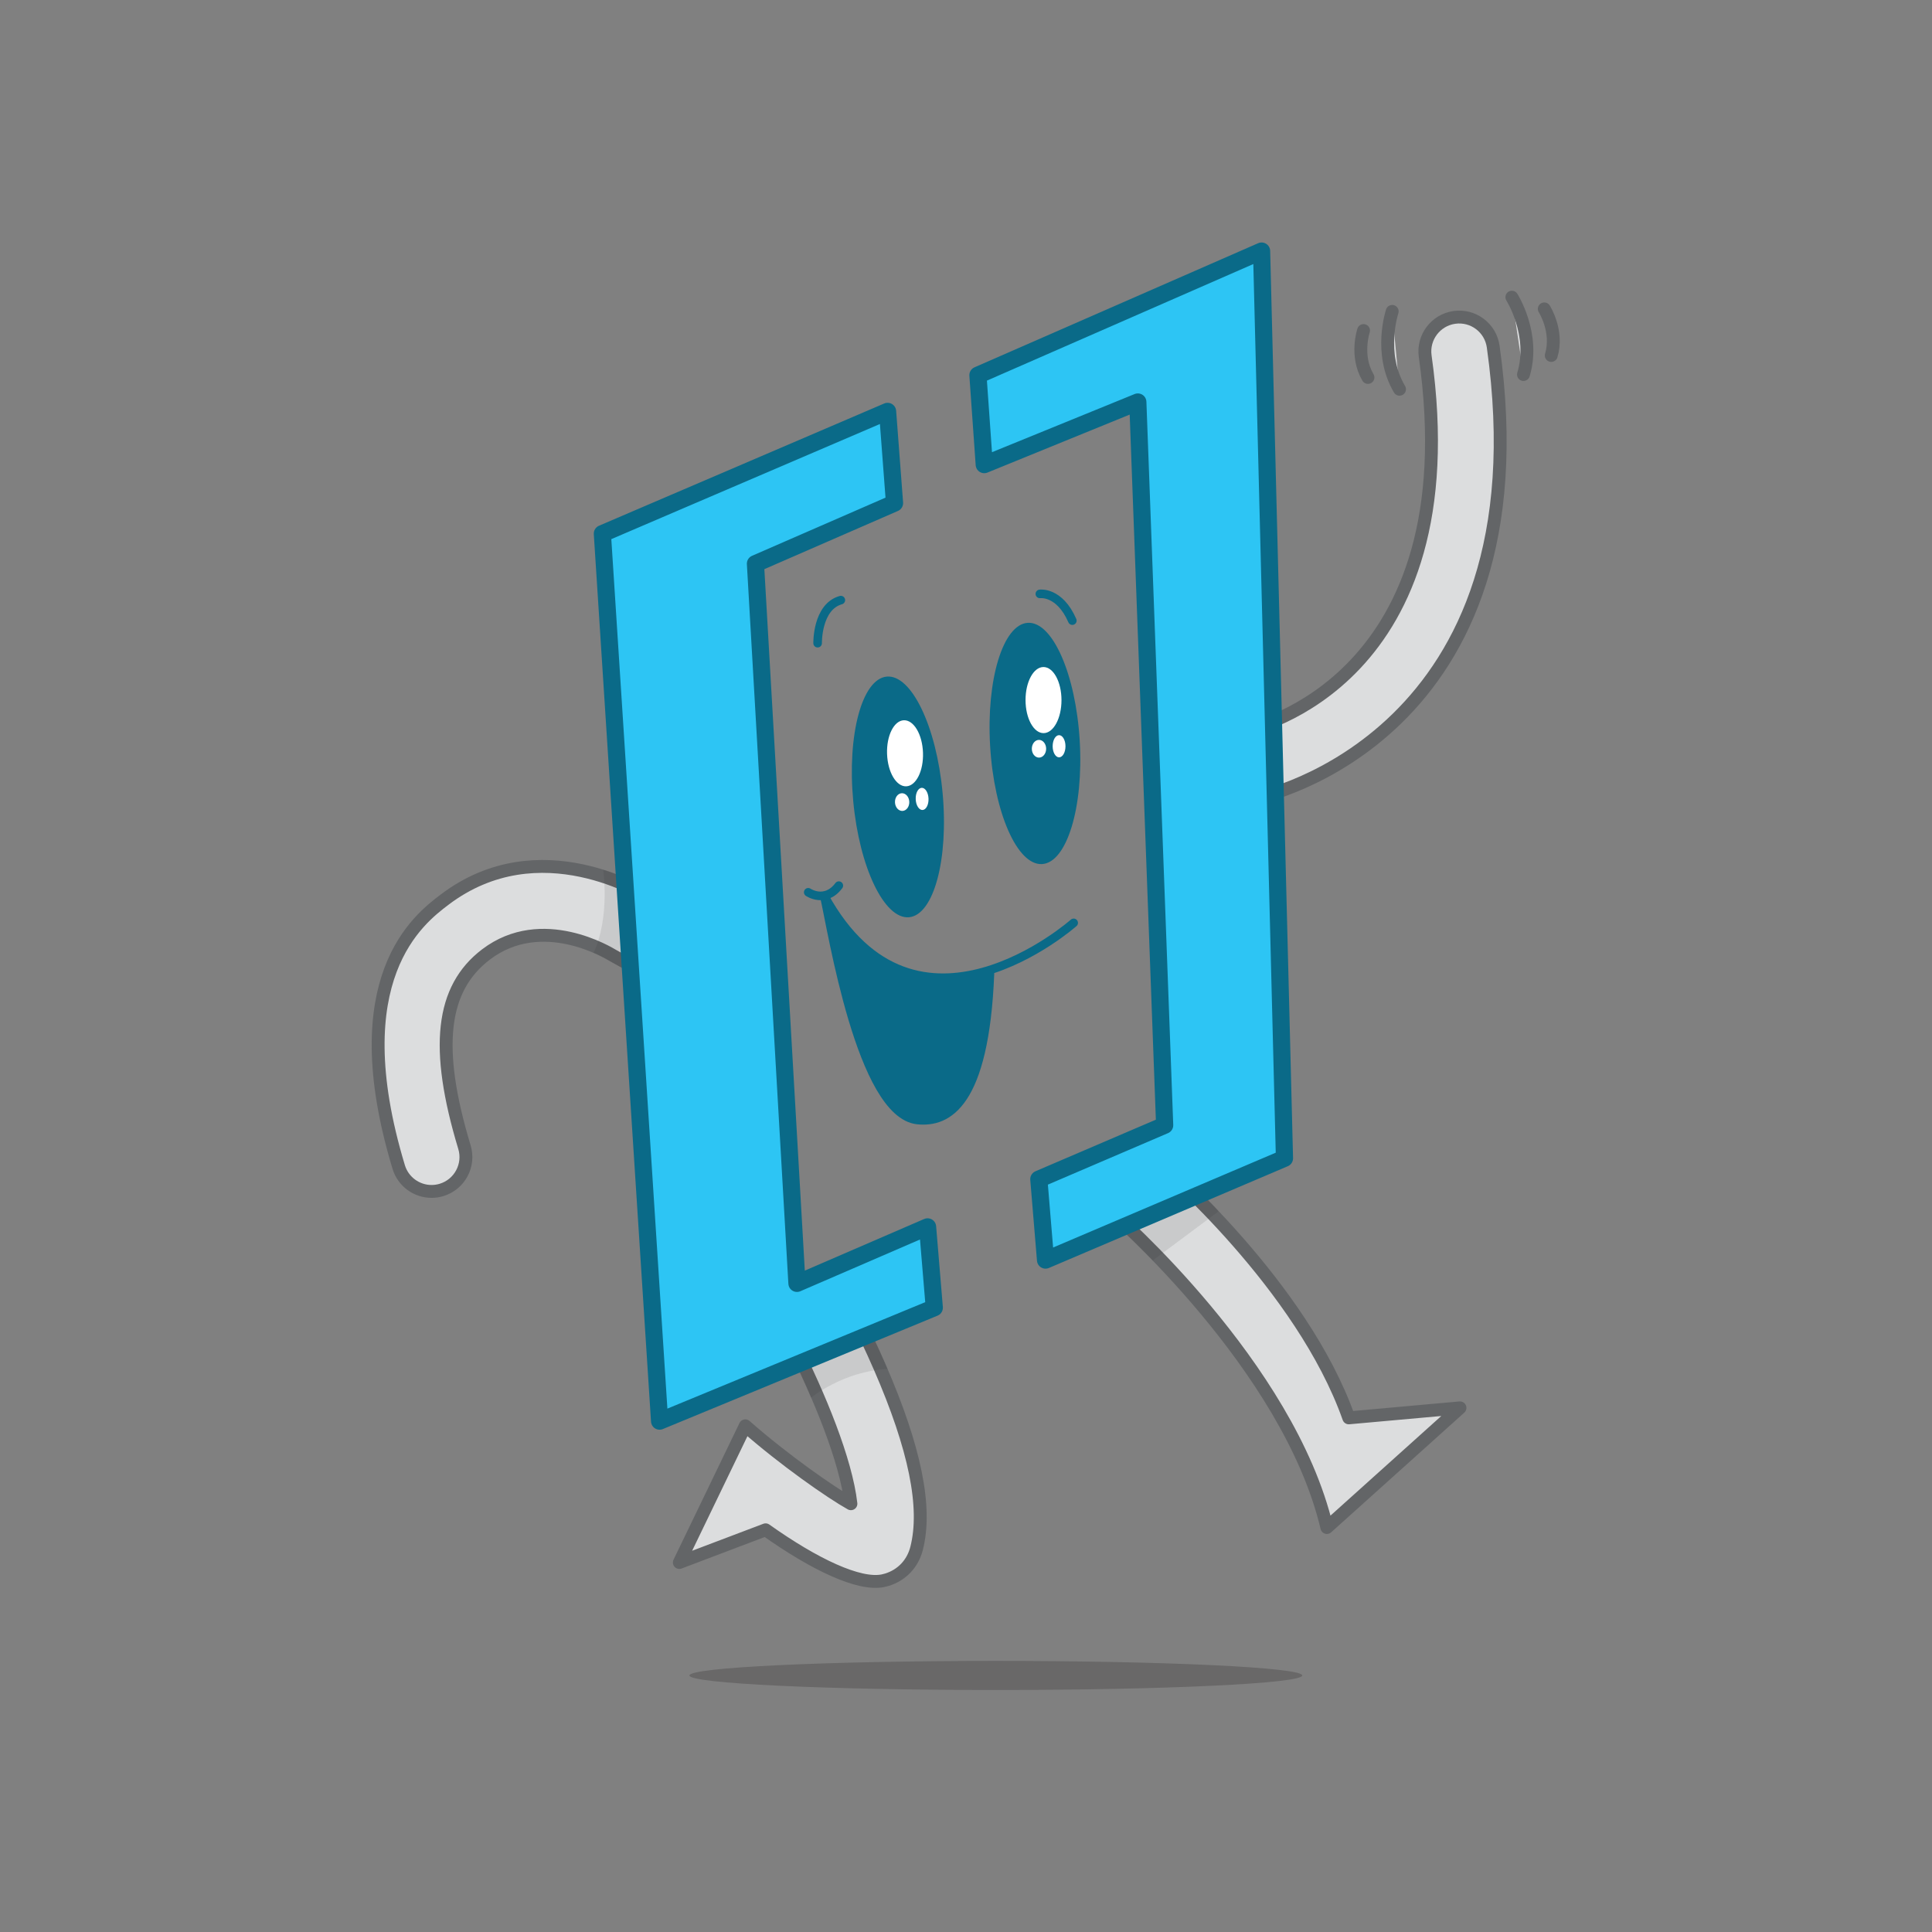 <?xml version="1.0" encoding="UTF-8" standalone="no"?>
<svg
   xmlns:dc="http://purl.org/dc/elements/1.1/"
   xmlns:cc="http://creativecommons.org/ns#"
   xmlns:rdf="http://www.w3.org/1999/02/22-rdf-syntax-ns#"
   xmlns:svg="http://www.w3.org/2000/svg"
   xmlns="http://www.w3.org/2000/svg"
   viewBox="0 0 300 300"
   height="300"
   width="300"
   xml:space="preserve"
   id="svg3732"
   version="1.1"><rect x="0" y="0" width="300" height="300" fill="#808080" stroke="none"/><defs
     id="defs3736"><clipPath
       id="clipPath3748"
       clipPathUnits="userSpaceOnUse"><path
         id="path3746"
         d="M 0,612 H 792 V 0 H 0 Z" /></clipPath><clipPath
       id="clipPath3756"
       clipPathUnits="userSpaceOnUse"><path
         id="path3754"
         d="m 290.296,244.769 h 51.447 v -3.389 h -51.447 z" /></clipPath><clipPath
       id="clipPath3772"
       clipPathUnits="userSpaceOnUse"><path
         id="path3770"
         d="m 329.629,384.769 h 51.448 v -3.389 h -51.448 z" /></clipPath><clipPath
       id="clipPath3788"
       clipPathUnits="userSpaceOnUse"><path
         id="path3786"
         d="m 217.963,363.102 h 51.447 v -3.389 h -51.447 z" /></clipPath><clipPath
       id="clipPath3804"
       clipPathUnits="userSpaceOnUse"><path
         id="path3802"
         d="m 144.105,340.83 h 29.297 v -3.389 h -29.297 z" /></clipPath><clipPath
       id="clipPath3820"
       clipPathUnits="userSpaceOnUse"><path
         id="path3818"
         d="m 128.42,348.045 h 29.297 v -3.389 H 128.42 Z" /></clipPath><clipPath
       id="clipPath3840"
       clipPathUnits="userSpaceOnUse"><path
         id="path3838"
         d="m 239.535,251.447 h 2.081 V 239.36 h -2.081 z" /></clipPath><clipPath
       id="clipPath3864"
       clipPathUnits="userSpaceOnUse"><path
         id="path3862"
         d="m 194.314,219.042 h 10.168 v -5.922 h -10.168 z" /></clipPath><clipPath
       id="clipPath3888"
       clipPathUnits="userSpaceOnUse"><path
         id="path3886"
         d="m 162.933,238.514 h 9.094 v -7.645 h -9.094 z" /></clipPath><clipPath
       id="clipPath3912"
       clipPathUnits="userSpaceOnUse"><path
         id="path3910"
         d="m 169.644,287.097 h 9.21 v -11.469 h -9.21 z" /></clipPath><clipPath
       id="clipPath3936"
       clipPathUnits="userSpaceOnUse"><path
         id="path3934"
         d="m 360.935,440.125 h 7.713 V 435.8 h -7.713 z" /></clipPath><clipPath
       id="clipPath3968"
       clipPathUnits="userSpaceOnUse"><path
         id="path3966"
         d="m 257.197,411.522 h 3.434 v -11.21 h -3.434 z" /></clipPath><clipPath
       id="clipPath3992"
       clipPathUnits="userSpaceOnUse"><path
         id="path3990"
         d="m 236.713,390.038 h 10.94 v -8.095 h -10.94 z" /></clipPath><clipPath
       id="clipPath4016"
       clipPathUnits="userSpaceOnUse"><path
         id="path4014"
         d="m 156.953,366.577 h 9.489 v -5.736 h -9.489 z" /></clipPath><clipPath
       id="clipPath4040"
       clipPathUnits="userSpaceOnUse"><path
         id="path4038"
         d="m 141.622,372.79 h 9.498 v -5.741 h -9.498 z" /></clipPath><clipPath
       id="clipPath4064"
       clipPathUnits="userSpaceOnUse"><path
         id="path4062"
         d="m 295.232,279.56 h 9.541 v -1.759 h -9.541 z" /></clipPath><clipPath
       id="clipPath4088"
       clipPathUnits="userSpaceOnUse"><path
         id="path4086"
         d="m 319.504,279.03 h 12.183 v -1.436 h -12.183 z" /></clipPath><clipPath
       id="clipPath4112"
       clipPathUnits="userSpaceOnUse"><path
         id="path4110"
         d="m 273.382,329.411 h 3.565 v -11.744 h -3.565 z" /></clipPath><clipPath
       id="clipPath4136"
       clipPathUnits="userSpaceOnUse"><path
         id="path4134"
         d="m 350.355,329.975 h 1.855 v -11.362 h -1.855 z" /></clipPath><clipPath
       id="clipPath4160"
       clipPathUnits="userSpaceOnUse"><path
         id="path4158"
         d="m 215.915,440.787 h 4.006 v -11.48 h -4.006 z" /></clipPath><clipPath
       id="clipPath4184"
       clipPathUnits="userSpaceOnUse"><path
         id="path4182"
         d="m 248.574,451.393 h 5.328 v -11.279 h -5.328 z" /></clipPath><clipPath
       id="clipPath4208"
       clipPathUnits="userSpaceOnUse"><path
         id="path4206"
         d="m 364.219,167.965 h 10.321 v -8.694 h -10.321 z" /></clipPath><clipPath
       id="clipPath4232"
       clipPathUnits="userSpaceOnUse"><path
         id="path4230"
         d="m 304.494,141.069 h 14.455 v -5.417 h -14.455 z" /></clipPath><clipPath
       id="clipPath4264"
       clipPathUnits="userSpaceOnUse"><path
         id="path4262"
         d="m 376.593,115.526 h 7.045 v -8.897 h -7.045 z" /></clipPath><clipPath
       id="clipPath4280"
       clipPathUnits="userSpaceOnUse"><path
         id="path4278"
         d="m 333.898,95.037 h 9.877 v -3.162 h -9.877 z" /></clipPath><clipPath
       id="clipPath4304"
       clipPathUnits="userSpaceOnUse"><path
         id="path4302"
         d="m 389.123,241.67 h 4.223 v -9.322 h -4.223 z" /></clipPath><clipPath
       id="clipPath4328"
       clipPathUnits="userSpaceOnUse"><path
         id="path4326"
         d="m 459.224,255.26 h 2.293 v -10.238 h -2.293 z" /></clipPath><clipPath
       id="clipPath4352"
       clipPathUnits="userSpaceOnUse"><path
         id="path4350"
         d="m 427.832,177.225 h 8.771 v -9.813 h -8.771 z" /></clipPath><clipPath
       id="clipPath4368"
       clipPathUnits="userSpaceOnUse"><path
         id="path4366"
         d="m 437.597,202.676 h 9.371 v -9.935 h -9.371 z" /></clipPath><clipPath
       id="clipPath4392"
       clipPathUnits="userSpaceOnUse"><path
         id="path4390"
         d="m 418.855,196.919 h 13.376 v -5.938 h -13.376 z" /></clipPath><clipPath
       id="clipPath4416"
       clipPathUnits="userSpaceOnUse"><path
         id="path4414"
         d="m 578.728,370.725 h 4.401 v -9.386 h -4.401 z" /></clipPath><clipPath
       id="clipPath4440"
       clipPathUnits="userSpaceOnUse"><path
         id="path4438"
         d="m 670.593,397.563 h 8.2 v -6.428 h -8.2 z" /></clipPath><clipPath
       id="clipPath4464"
       clipPathUnits="userSpaceOnUse"><path
         id="path4462"
         d="m 641.192,341.492 h 9.178 v -7.749 h -9.178 z" /></clipPath><clipPath
       id="clipPath4480"
       clipPathUnits="userSpaceOnUse"><path
         id="path4478"
         d="m 631.845,365.636 h 11.539 v -2.222 h -11.539 z" /></clipPath><clipPath
       id="clipPath4504"
       clipPathUnits="userSpaceOnUse"><path
         id="path4502"
         d="m 620.702,361.598 h 6.812 v -8.493 h -6.812 z" /></clipPath><clipPath
       id="clipPath4528"
       clipPathUnits="userSpaceOnUse"><path
         id="path4526"
         d="m 522.269,177.776 h 10.452 v -7.263 h -10.452 z" /></clipPath><clipPath
       id="clipPath4552"
       clipPathUnits="userSpaceOnUse"><path
         id="path4550"
         d="m 559.772,194.233 h 11.522 v -7.737 h -11.522 z" /></clipPath><clipPath
       id="clipPath4584"
       clipPathUnits="userSpaceOnUse"><path
         id="path4582"
         d="m 498.476,232.016 h 5.017 v -11.773 h -5.017 z" /></clipPath><clipPath
       id="clipPath4608"
       clipPathUnits="userSpaceOnUse"><path
         id="path4606"
         d="m 471.244,382.481 h 9.774 v -7.637 h -9.774 z" /></clipPath><clipPath
       id="clipPath4632"
       clipPathUnits="userSpaceOnUse"><path
         id="path4630"
         d="m 450.293,378.101 h 10.08 v -5.72 h -10.08 z" /></clipPath><clipPath
       id="clipPath4788"
       clipPathUnits="userSpaceOnUse"><path
         id="path4786"
         d="M 612.688,400.121 C 583.147,386.172 570.46,350.79 584.408,321.249 v 0 l 35.935,16.966 c -4.593,9.729 -0.415,21.379 9.312,25.972 v 0 c 9.727,4.592 21.377,0.416 25.97,-9.312 v 0 l 35.935,16.967 c -10.102,21.394 -31.444,33.948 -53.668,33.948 v 0 c -8.464,0 -17.056,-1.821 -25.204,-5.669" /></clipPath><clipPath
       id="clipPath4808"
       clipPathUnits="userSpaceOnUse"><path
         id="path4806"
         d="M 0,612 H 792 V 0 H 0 Z" /></clipPath><clipPath
       id="clipPath4916"
       clipPathUnits="userSpaceOnUse"><path
         id="path4914"
         d="m 365.016,135.878 h 11.321 v -7.024 h -11.321 z" /></clipPath><clipPath
       id="clipPath5112"
       clipPathUnits="userSpaceOnUse"><path
         id="path5110"
         d="m 225.428,458.246 h 3.82 v -2.289 h -3.82 z" /></clipPath><clipPath
       id="clipPath5208"
       clipPathUnits="userSpaceOnUse"><path
         id="path5206"
         d="m 221.623,221.93 h 16.338 v -5.52 h -16.338 z" /></clipPath><clipPath
       id="clipPath5260"
       clipPathUnits="userSpaceOnUse"><path
         id="path5258"
         d="m 193.057,255.387 h 10.875 v -2.398 h -10.875 z" /></clipPath><clipPath
       id="clipPath5300"
       clipPathUnits="userSpaceOnUse"><path
         id="path5298"
         d="m 611.186,312.519 h 62.446 v -3.388 h -62.446 z" /></clipPath><clipPath
       id="clipPath5316"
       clipPathUnits="userSpaceOnUse"><path
         id="path5314"
         d="m 496.975,305.853 h 37.324 v -3.389 h -37.324 z" /></clipPath><clipPath
       id="clipPath5332"
       clipPathUnits="userSpaceOnUse"><path
         id="path5330"
         d="m 509.641,139.853 h 71.389 v -3.389 h -71.389 z" /></clipPath><clipPath
       id="clipPath5348"
       clipPathUnits="userSpaceOnUse"><path
         id="path5346"
         d="m 414.916,142.542 h 51.491 v -3.389 h -51.491 z" /></clipPath><clipPath
       id="clipPath5364"
       clipPathUnits="userSpaceOnUse"><path
         id="path5362"
         d="m 123.748,163.911 h 85.266 v -3.388 h -85.266 z" /></clipPath><clipPath
       id="clipPath5380"
       clipPathUnits="userSpaceOnUse"><path
         id="path5378"
         d="m 314.166,64.542 h 82.929 v -3.389 h -82.929 z" /></clipPath><clipPath
       id="clipPath5396"
       clipPathUnits="userSpaceOnUse"><path
         id="path5394"
         d="m 209.315,310.415 h 2.239 v -8.484 h -2.239 z" /></clipPath><clipPath
       id="clipPath5412"
       clipPathUnits="userSpaceOnUse"><path
         id="path5410"
         d="m 214.305,315.999 h 2.282 v -7.461 h -2.282 z" /></clipPath><clipPath
       id="clipPath5432"
       clipPathUnits="userSpaceOnUse"><path
         id="path5430"
         d="m 348.749,436.688 h 5.063 v -9.485 h -5.063 z" /></clipPath><clipPath
       clipPathUnits="userSpaceOnUse"
       id="clipPath6386"><path
         d="M 0,612 H 792 V 0 H 0 Z"
         id="path6384" /></clipPath><clipPath
       clipPathUnits="userSpaceOnUse"
       id="clipPath6394"><path
         d="m 290.296,244.769 h 51.447 v -3.389 h -51.447 z"
         id="path6392" /></clipPath><clipPath
       clipPathUnits="userSpaceOnUse"
       id="clipPath6410"><path
         d="m 329.629,384.769 h 51.448 v -3.389 h -51.448 z"
         id="path6408" /></clipPath><clipPath
       clipPathUnits="userSpaceOnUse"
       id="clipPath6426"><path
         d="m 217.963,363.102 h 51.447 v -3.389 h -51.447 z"
         id="path6424" /></clipPath><clipPath
       clipPathUnits="userSpaceOnUse"
       id="clipPath6442"><path
         d="m 144.105,340.83 h 29.297 v -3.389 h -29.297 z"
         id="path6440" /></clipPath><clipPath
       clipPathUnits="userSpaceOnUse"
       id="clipPath6458"><path
         d="m 128.42,348.045 h 29.297 v -3.389 H 128.42 Z"
         id="path6456" /></clipPath><clipPath
       clipPathUnits="userSpaceOnUse"
       id="clipPath6478"><path
         d="m 239.535,251.447 h 2.081 V 239.36 h -2.081 z"
         id="path6476" /></clipPath><clipPath
       clipPathUnits="userSpaceOnUse"
       id="clipPath6502"><path
         d="m 194.314,219.042 h 10.168 v -5.922 h -10.168 z"
         id="path6500" /></clipPath><clipPath
       clipPathUnits="userSpaceOnUse"
       id="clipPath6526"><path
         d="m 162.933,238.514 h 9.094 v -7.645 h -9.094 z"
         id="path6524" /></clipPath><clipPath
       clipPathUnits="userSpaceOnUse"
       id="clipPath6550"><path
         d="m 169.644,287.097 h 9.21 v -11.469 h -9.21 z"
         id="path6548" /></clipPath><clipPath
       clipPathUnits="userSpaceOnUse"
       id="clipPath6574"><path
         d="m 360.935,440.125 h 7.713 V 435.8 h -7.713 z"
         id="path6572" /></clipPath><clipPath
       clipPathUnits="userSpaceOnUse"
       id="clipPath6606"><path
         d="m 257.197,411.522 h 3.434 v -11.21 h -3.434 z"
         id="path6604" /></clipPath><clipPath
       clipPathUnits="userSpaceOnUse"
       id="clipPath6630"><path
         d="m 236.713,390.038 h 10.94 v -8.095 h -10.94 z"
         id="path6628" /></clipPath><clipPath
       clipPathUnits="userSpaceOnUse"
       id="clipPath6654"><path
         d="m 156.953,366.577 h 9.489 v -5.736 h -9.489 z"
         id="path6652" /></clipPath><clipPath
       clipPathUnits="userSpaceOnUse"
       id="clipPath6678"><path
         d="m 141.622,372.79 h 9.498 v -5.741 h -9.498 z"
         id="path6676" /></clipPath><clipPath
       clipPathUnits="userSpaceOnUse"
       id="clipPath6702"><path
         d="m 295.232,279.56 h 9.541 v -1.759 h -9.541 z"
         id="path6700" /></clipPath><clipPath
       clipPathUnits="userSpaceOnUse"
       id="clipPath6726"><path
         d="m 319.504,279.03 h 12.183 v -1.436 h -12.183 z"
         id="path6724" /></clipPath><clipPath
       clipPathUnits="userSpaceOnUse"
       id="clipPath6750"><path
         d="m 273.382,329.411 h 3.565 v -11.744 h -3.565 z"
         id="path6748" /></clipPath><clipPath
       clipPathUnits="userSpaceOnUse"
       id="clipPath6774"><path
         d="m 350.355,329.975 h 1.855 v -11.362 h -1.855 z"
         id="path6772" /></clipPath><clipPath
       clipPathUnits="userSpaceOnUse"
       id="clipPath6798"><path
         d="m 215.915,440.787 h 4.006 v -11.48 h -4.006 z"
         id="path6796" /></clipPath><clipPath
       clipPathUnits="userSpaceOnUse"
       id="clipPath6822"><path
         d="m 248.574,451.393 h 5.328 v -11.279 h -5.328 z"
         id="path6820" /></clipPath><clipPath
       clipPathUnits="userSpaceOnUse"
       id="clipPath6846"><path
         d="m 364.219,167.965 h 10.321 v -8.694 h -10.321 z"
         id="path6844" /></clipPath><clipPath
       clipPathUnits="userSpaceOnUse"
       id="clipPath6870"><path
         d="m 304.494,141.069 h 14.455 v -5.417 h -14.455 z"
         id="path6868" /></clipPath><clipPath
       clipPathUnits="userSpaceOnUse"
       id="clipPath6902"><path
         d="m 376.593,115.526 h 7.045 v -8.897 h -7.045 z"
         id="path6900" /></clipPath><clipPath
       clipPathUnits="userSpaceOnUse"
       id="clipPath6918"><path
         d="m 333.898,95.037 h 9.877 v -3.162 h -9.877 z"
         id="path6916" /></clipPath><clipPath
       clipPathUnits="userSpaceOnUse"
       id="clipPath6942"><path
         d="m 389.123,241.67 h 4.223 v -9.322 h -4.223 z"
         id="path6940" /></clipPath><clipPath
       clipPathUnits="userSpaceOnUse"
       id="clipPath6966"><path
         d="m 459.224,255.26 h 2.293 v -10.238 h -2.293 z"
         id="path6964" /></clipPath><clipPath
       clipPathUnits="userSpaceOnUse"
       id="clipPath6990"><path
         d="m 427.832,177.225 h 8.771 v -9.813 h -8.771 z"
         id="path6988" /></clipPath><clipPath
       clipPathUnits="userSpaceOnUse"
       id="clipPath7006"><path
         d="m 437.597,202.676 h 9.371 v -9.935 h -9.371 z"
         id="path7004" /></clipPath><clipPath
       clipPathUnits="userSpaceOnUse"
       id="clipPath7030"><path
         d="m 418.855,196.919 h 13.376 v -5.938 h -13.376 z"
         id="path7028" /></clipPath><clipPath
       clipPathUnits="userSpaceOnUse"
       id="clipPath7054"><path
         d="m 578.728,370.725 h 4.401 v -9.386 h -4.401 z"
         id="path7052" /></clipPath><clipPath
       clipPathUnits="userSpaceOnUse"
       id="clipPath7078"><path
         d="m 670.593,397.563 h 8.2 v -6.428 h -8.2 z"
         id="path7076" /></clipPath><clipPath
       clipPathUnits="userSpaceOnUse"
       id="clipPath7102"><path
         d="m 641.192,341.492 h 9.178 v -7.749 h -9.178 z"
         id="path7100" /></clipPath><clipPath
       clipPathUnits="userSpaceOnUse"
       id="clipPath7118"><path
         d="m 631.845,365.636 h 11.539 v -2.222 h -11.539 z"
         id="path7116" /></clipPath><clipPath
       clipPathUnits="userSpaceOnUse"
       id="clipPath7142"><path
         d="m 620.702,361.598 h 6.812 v -8.493 h -6.812 z"
         id="path7140" /></clipPath><clipPath
       clipPathUnits="userSpaceOnUse"
       id="clipPath7166"><path
         d="m 522.269,177.776 h 10.452 v -7.263 h -10.452 z"
         id="path7164" /></clipPath><clipPath
       clipPathUnits="userSpaceOnUse"
       id="clipPath7190"><path
         d="m 559.772,194.233 h 11.522 v -7.737 h -11.522 z"
         id="path7188" /></clipPath><clipPath
       clipPathUnits="userSpaceOnUse"
       id="clipPath7222"><path
         d="m 498.476,232.016 h 5.017 v -11.773 h -5.017 z"
         id="path7220" /></clipPath><clipPath
       clipPathUnits="userSpaceOnUse"
       id="clipPath7246"><path
         d="m 471.244,382.481 h 9.774 v -7.637 h -9.774 z"
         id="path7244" /></clipPath><clipPath
       clipPathUnits="userSpaceOnUse"
       id="clipPath7270"><path
         d="m 450.293,378.101 h 10.08 v -5.72 h -10.08 z"
         id="path7268" /></clipPath><clipPath
       clipPathUnits="userSpaceOnUse"
       id="clipPath7426"><path
         d="M 612.688,400.121 C 583.147,386.172 570.46,350.79 584.408,321.249 v 0 l 35.935,16.966 c -4.593,9.729 -0.415,21.379 9.312,25.972 v 0 c 9.727,4.592 21.377,0.416 25.97,-9.312 v 0 l 35.935,16.967 c -10.102,21.394 -31.444,33.948 -53.668,33.948 v 0 c -8.464,0 -17.056,-1.821 -25.204,-5.669"
         id="path7424" /></clipPath><clipPath
       clipPathUnits="userSpaceOnUse"
       id="clipPath7446"><path
         d="M 0,612 H 792 V 0 H 0 Z"
         id="path7444" /></clipPath><clipPath
       clipPathUnits="userSpaceOnUse"
       id="clipPath7554"><path
         d="m 365.016,135.878 h 11.321 v -7.024 h -11.321 z"
         id="path7552" /></clipPath><clipPath
       clipPathUnits="userSpaceOnUse"
       id="clipPath7750"><path
         d="m 225.428,458.246 h 3.82 v -2.289 h -3.82 z"
         id="path7748" /></clipPath><clipPath
       clipPathUnits="userSpaceOnUse"
       id="clipPath7846"><path
         d="m 221.623,221.93 h 16.338 v -5.52 h -16.338 z"
         id="path7844" /></clipPath><clipPath
       clipPathUnits="userSpaceOnUse"
       id="clipPath7898"><path
         d="m 193.057,255.387 h 10.875 v -2.398 h -10.875 z"
         id="path7896" /></clipPath><clipPath
       clipPathUnits="userSpaceOnUse"
       id="clipPath7938"><path
         d="m 611.186,312.519 h 62.446 v -3.388 h -62.446 z"
         id="path7936" /></clipPath><clipPath
       clipPathUnits="userSpaceOnUse"
       id="clipPath7954"><path
         d="m 496.975,305.853 h 37.324 v -3.389 h -37.324 z"
         id="path7952" /></clipPath><clipPath
       clipPathUnits="userSpaceOnUse"
       id="clipPath7970"><path
         d="m 509.641,139.853 h 71.389 v -3.389 h -71.389 z"
         id="path7968" /></clipPath><clipPath
       clipPathUnits="userSpaceOnUse"
       id="clipPath7986"><path
         d="m 414.916,142.542 h 51.491 v -3.389 h -51.491 z"
         id="path7984" /></clipPath><clipPath
       clipPathUnits="userSpaceOnUse"
       id="clipPath8002"><path
         d="m 123.748,163.911 h 85.266 v -3.388 h -85.266 z"
         id="path8000" /></clipPath><clipPath
       clipPathUnits="userSpaceOnUse"
       id="clipPath8018"><path
         d="m 314.166,64.542 h 82.929 v -3.389 h -82.929 z"
         id="path8016" /></clipPath><clipPath
       clipPathUnits="userSpaceOnUse"
       id="clipPath8034"><path
         d="m 209.315,310.415 h 2.239 v -8.484 h -2.239 z"
         id="path8032" /></clipPath><clipPath
       clipPathUnits="userSpaceOnUse"
       id="clipPath8050"><path
         d="m 214.305,315.999 h 2.282 v -7.461 h -2.282 z"
         id="path8048" /></clipPath><clipPath
       clipPathUnits="userSpaceOnUse"
       id="clipPath8070"><path
         d="m 348.749,436.688 h 5.063 v -9.485 h -5.063 z"
         id="path8068" /></clipPath></defs><g
     style="display:inline"
     transform="matrix(1.333,0,0,-1.333,0,300)"
     id="g3740"><g
       transform="translate(-429.332,-108.273)"
       id="g11355"><path
         id="path4516"
         style="fill:#dcddde;fill-opacity:1;fill-rule:nonzero;stroke:none"
         d="m 531.812,174.083 c -1.003,2.307 -2.037,4.451 -2.963,6.281 l -7.275,-3.298 c 3.221,-6.319 6.319,-13.916 6.88,-18.905 -2.278,1.268 -7.749,5.069 -12.303,9.079 l -7.685,-15.923 10.051,3.808 c 5.749,-4.08 10.887,-6.486 13.649,-5.937 0.165,0.034 0.325,0.074 0.479,0.121 1.74,0.536 3,1.862 3.457,3.638 1.226,4.775 -0.177,11.689 -4.29,21.136" /><path
         id="path4520"
         style="fill:none;stroke:#636567;stroke-width:1.5;stroke-linecap:butt;stroke-linejoin:round;stroke-miterlimit:10;stroke-dasharray:none;stroke-opacity:1"
         d="m 531.812,174.083 c -1.003,2.307 -2.037,4.451 -2.963,6.281 l -7.275,-3.298 c 3.221,-6.319 6.319,-13.916 6.88,-18.905 -2.278,1.268 -7.749,5.069 -12.303,9.079 l -7.685,-15.923 10.051,3.808 c 5.749,-4.08 10.887,-6.486 13.649,-5.937 0.165,0.034 0.325,0.074 0.479,0.121 1.74,0.536 3,1.862 3.457,3.638 1.226,4.775 -0.177,11.689 -4.29,21.136 z" /><g
         clip-path="url(#clipPath4528)"
         id="g4534"
         style="opacity:0.1"><g
           transform="translate(523.812,170.513)"
           id="g4532"><path
             d="M 0,0 C 0,0 3.703,3.066 8.91,3.355 8.408,4.59 7.29,7.001 7.116,7.251 6.942,7.502 -1.312,3.703 -1.543,3.549 -1.389,3.201 -0.135,0.348 0,0"
             style="fill:#231f20;fill-opacity:1;fill-rule:nonzero;stroke:none"
             id="path4530" /></g></g><path
         id="path4540"
         style="fill:#dcddde;fill-opacity:1;fill-rule:nonzero;stroke:none"
         d="m 586.45,168.165 c -5.45,15.435 -21.622,29.327 -22.178,29.839 l -5.422,-5.882 c 0.161,-0.147 20.604,-17.894 25.047,-36.731 l 15.506,13.939 z" /><path
         id="path4544"
         style="fill:none;stroke:#636567;stroke-width:1.5;stroke-linecap:butt;stroke-linejoin:round;stroke-miterlimit:10;stroke-dasharray:none;stroke-opacity:1"
         d="m 586.45,168.165 c -5.45,15.435 -21.622,29.327 -22.178,29.839 l -5.422,-5.882 c 0.161,-0.147 20.604,-17.894 25.047,-36.731 l 15.506,13.939 z" /><g
         clip-path="url(#clipPath4552)"
         id="g4558"
         style="opacity:0.1"><g
           transform="translate(563.606,186.495)"
           id="g4556"><path
             d="m 0,0 7.687,5.729 c 0,0 -1.159,1.462 -2.167,1.966 C 4.511,8.199 -3.633,4.07 -3.834,3.818 -3.675,3.643 -0.927,1.039 0,0"
             style="fill:#231f20;fill-opacity:1;fill-rule:nonzero;stroke:none"
             id="path4554" /></g></g><path
         id="path4564"
         style="fill:#dcddde;fill-opacity:1;fill-rule:nonzero;stroke:none"
         d="m 575.069,240.324 c -1.878,0 -3.554,1.33 -3.923,3.243 -0.417,2.164 0.993,4.256 3.152,4.682 1.126,0.231 26.373,5.874 21.053,43.589 -0.308,2.187 1.215,4.211 3.403,4.519 2.191,0.309 4.211,-1.215 4.519,-3.402 6.415,-45.488 -27.102,-52.492 -27.441,-52.558 -0.256,-0.049 -0.511,-0.073 -0.763,-0.073" /><path
         id="path4568"
         style="fill:none;stroke:#636567;stroke-width:1.5;stroke-linecap:butt;stroke-linejoin:round;stroke-miterlimit:10;stroke-dasharray:none;stroke-opacity:1"
         d="m 575.069,240.324 c -1.878,0 -3.554,1.33 -3.923,3.243 -0.417,2.164 0.993,4.256 3.152,4.682 1.126,0.231 26.373,5.874 21.053,43.589 -0.308,2.187 1.215,4.211 3.403,4.519 2.191,0.309 4.211,-1.215 4.519,-3.402 6.415,-45.488 -27.102,-52.492 -27.441,-52.558 -0.256,-0.049 -0.511,-0.073 -0.763,-0.073 z" /><path
         id="path4572"
         style="fill:#dcddde;fill-opacity:1;fill-rule:nonzero;stroke:none"
         d="m 479.604,194.542 c -1.717,0 -3.304,1.114 -3.827,2.843 -6.66,22.025 2.365,28.882 5.331,31.135 11.09,8.421 23.444,0.562 23.966,0.223 1.851,-1.204 2.376,-3.681 1.171,-5.534 -0.654,-1.003 -0.08,-2.606 -1.179,-2.767 -0.888,0.182 -0.836,-0.451 -4.341,1.586 -0.386,0.224 -8.229,5.094 -14.777,0.12 -5.232,-3.973 -6.006,-10.896 -2.513,-22.447 0.639,-2.115 -0.557,-4.347 -2.671,-4.987 -0.387,-0.116 -0.776,-0.172 -1.16,-0.172" /><path
         id="path4576"
         style="fill:none;stroke:#636567;stroke-width:1.5;stroke-linecap:butt;stroke-linejoin:round;stroke-miterlimit:10;stroke-dasharray:none;stroke-opacity:1"
         d="m 479.604,194.542 c -1.717,0 -3.304,1.114 -3.827,2.843 -6.66,22.025 2.365,28.882 5.331,31.135 11.09,8.421 23.444,0.562 23.966,0.223 1.851,-1.204 2.376,-3.681 1.171,-5.534 -0.654,-1.003 -0.08,-2.606 -1.179,-2.767 -0.888,0.182 -0.836,-0.451 -4.341,1.586 -0.386,0.224 -8.229,5.094 -14.777,0.12 -5.232,-3.973 -6.006,-10.896 -2.513,-22.447 0.639,-2.115 -0.557,-4.347 -2.671,-4.987 -0.387,-0.116 -0.776,-0.172 -1.16,-0.172 z" /><g
         clip-path="url(#clipPath4584)"
         id="g4590"
         style="opacity:0.1"><g
           transform="translate(499.601,232.016)"
           id="g4588"><path
             d="m 0,0 c 0,0 0.808,-5.542 -1.125,-9.682 0.873,-0.315 3.022,-1.647 3.99,-2.089 0.341,-0.156 1.054,9.728 1.027,10.142 C 3.588,-1.463 2.29,-0.69 0,0"
             style="fill:#231f20;fill-opacity:1;fill-rule:nonzero;stroke:none"
             id="path4586" /></g></g><path
         id="path4704"
         style="fill:#2dc5f4;fill-opacity:1;fill-rule:nonzero;stroke:none"
         d="m 532.725,285.408 0.809,-10.681 -16.201,-7.06 4.834,-83.834 15.216,6.58 0.784,-9.416 -32,-13.212 -6.667,103.382 z" /><path
         id="path4708"
         style="fill:none;stroke:#0a6a88;stroke-width:2;stroke-linecap:butt;stroke-linejoin:round;stroke-miterlimit:10;stroke-dasharray:none;stroke-opacity:1"
         d="m 532.725,285.408 0.809,-10.681 -16.201,-7.06 4.834,-83.834 15.216,6.58 0.784,-9.416 -32,-13.212 -6.667,103.382 z" /><path
         id="path4712"
         style="fill:#2dc5f4;fill-opacity:1;fill-rule:nonzero;stroke:none"
         d="m 550.343,195.969 0.782,-9.424 27.833,11.855 -2.666,105.683 -33.042,-14.458 0.736,-10.417 17.889,7.292 3.127,-84.248 z" /><path
         id="path4716"
         style="fill:none;stroke:#0a6a88;stroke-width:2;stroke-linecap:butt;stroke-linejoin:round;stroke-miterlimit:10;stroke-dasharray:none;stroke-opacity:1"
         d="m 550.343,195.969 0.782,-9.424 27.833,11.855 -2.666,105.683 -33.042,-14.458 0.736,-10.417 17.889,7.292 3.127,-84.248 z" /><path
         id="path4720"
         style="fill:#0a6a88;fill-opacity:1;fill-rule:nonzero;stroke:none"
         d="m 539.132,240.98 c 0.718,-7.741 -1.029,-14.232 -3.904,-14.499 -2.874,-0.267 -5.787,5.792 -6.505,13.533 -0.719,7.741 1.029,14.233 3.904,14.499 2.874,0.267 5.786,-5.792 6.505,-13.533" /><path
         id="path4724"
         style="fill:#ffffff;fill-opacity:1;fill-rule:nonzero;stroke:none"
         d="m 536.85,245.653 c 0.073,-2.125 -0.803,-3.881 -1.958,-3.921 -1.156,-0.04 -2.152,1.65 -2.227,3.775 -0.074,2.125 0.803,3.88 1.958,3.92 1.156,0.04 2.153,-1.649 2.227,-3.774" /><path
         id="path4728"
         style="fill:#ffffff;fill-opacity:1;fill-rule:nonzero;stroke:none"
         d="m 537.494,240.291 c 0.024,-0.713 -0.289,-1.303 -0.701,-1.316 -0.412,-0.015 -0.767,0.551 -0.791,1.264 -0.026,0.713 0.289,1.303 0.701,1.318 0.412,0.013 0.766,-0.553 0.791,-1.266" /><path
         id="path4732"
         style="fill:#ffffff;fill-opacity:1;fill-rule:nonzero;stroke:none"
         d="m 535.253,239.925 c 0.02,-0.569 -0.337,-1.043 -0.797,-1.06 -0.461,-0.015 -0.849,0.433 -0.869,1.002 -0.021,0.57 0.337,1.044 0.797,1.06 0.46,0.017 0.849,-0.433 0.869,-1.002" /><path
         id="path4736"
         style="fill:#0a6a88;fill-opacity:1;fill-rule:nonzero;stroke:none"
         d="m 555.108,247.034 c 0.459,-7.761 -1.505,-14.189 -4.386,-14.36 -2.882,-0.171 -5.591,5.982 -6.05,13.743 -0.46,7.761 1.504,14.189 4.386,14.36 2.882,0.171 5.59,-5.982 6.05,-13.743" /><path
         id="path4740"
         style="fill:#ffffff;fill-opacity:1;fill-rule:nonzero;stroke:none"
         d="m 552.983,251.781 c 0.003,-2.126 -0.932,-3.852 -2.088,-3.853 -1.156,-0.001 -2.096,1.721 -2.099,3.847 -0.003,2.126 0.931,3.852 2.087,3.853 1.157,0.002 2.096,-1.721 2.1,-3.847" /><path
         id="path4744"
         style="fill:#ffffff;fill-opacity:1;fill-rule:nonzero;stroke:none"
         d="m 553.448,246.401 c 10e-4,-0.714 -0.332,-1.292 -0.744,-1.293 -0.413,-10e-4 -0.748,0.577 -0.749,1.291 -10e-4,0.713 0.333,1.292 0.745,1.292 0.412,0.001 0.747,-0.577 0.748,-1.29" /><path
         id="path4748"
         style="fill:#ffffff;fill-opacity:1;fill-rule:nonzero;stroke:none"
         d="m 551.196,246.11 c 0.001,-0.57 -0.372,-1.032 -0.832,-1.033 -0.46,0 -0.834,0.461 -0.835,1.03 -0.001,0.57 0.371,1.032 0.832,1.033 0.46,0 0.834,-0.461 0.835,-1.03" /><path
         id="path4752"
         style="fill:none;stroke:#0a6a88;stroke-width:1;stroke-linecap:round;stroke-linejoin:round;stroke-miterlimit:10;stroke-dasharray:none;stroke-opacity:1"
         d="m 524.576,258.406 c 0,0 -0.085,4.234 2.704,5.017" /><path
         id="path4756"
         style="fill:none;stroke:#0a6a88;stroke-width:1;stroke-linecap:round;stroke-linejoin:round;stroke-miterlimit:10;stroke-dasharray:none;stroke-opacity:1"
         d="m 550.463,264.147 c 0,0 2.277,0.334 3.783,-3.113" /><path
         id="path4760"
         style="fill:#0a6a88;fill-opacity:1;fill-rule:nonzero;stroke:#0a6a88;stroke-width:1;stroke-linecap:round;stroke-linejoin:round;stroke-miterlimit:10;stroke-dasharray:none;stroke-opacity:1"
         d="m 554.403,225.826 c 0,0 -18.378,-16.291 -29.056,3.142 0.947,-4.109 4.264,-25.415 10.862,-26.108 3.543,-0.371 7.829,1.87 8.44,17.016" /><path
         id="path4764"
         style="fill:none;stroke:#0a6a88;stroke-width:1;stroke-linecap:round;stroke-linejoin:round;stroke-miterlimit:10;stroke-dasharray:none;stroke-opacity:1"
         d="m 523.481,229.388 c 0,0 1.97,-1.342 3.565,0.776" /><path
         id="path4768"
         style="fill:#dcddde;fill-opacity:1;fill-rule:nonzero;stroke:#636567;stroke-width:1.5;stroke-linecap:round;stroke-linejoin:round;stroke-miterlimit:10;stroke-dasharray:none;stroke-opacity:1"
         d="m 591.508,297.056 c 0,0 -1.638,-4.862 0.852,-9.069" /><path
         id="path4772"
         style="fill:#dcddde;fill-opacity:1;fill-rule:nonzero;stroke:#636567;stroke-width:1.5;stroke-linecap:round;stroke-linejoin:round;stroke-miterlimit:10;stroke-dasharray:none;stroke-opacity:1"
         d="m 588.171,294.825 c 0,0 -0.986,-2.929 0.513,-5.463" /><path
         id="path4776"
         style="fill:#dcddde;fill-opacity:1;fill-rule:nonzero;stroke:#636567;stroke-width:1.5;stroke-linecap:round;stroke-linejoin:round;stroke-miterlimit:10;stroke-dasharray:none;stroke-opacity:1"
         d="m 605.448,298.712 c 0,0 2.757,-4.327 1.351,-9.01" /><path
         id="path4780"
         style="fill:#dcddde;fill-opacity:1;fill-rule:nonzero;stroke:#636567;stroke-width:1.5;stroke-linecap:round;stroke-linejoin:round;stroke-miterlimit:10;stroke-dasharray:none;stroke-opacity:1"
         d="m 609.223,297.347 c 0,0 1.661,-2.605 0.814,-5.425" /><g
         clip-path="url(#clipPath5332)"
         id="g5338"
         style="opacity:0.25"><g
           transform="translate(581.029,138.158)"
           id="g5336"><path
             d="m 0,0 c 0,-0.936 -15.98,-1.694 -35.693,-1.694 -19.714,0 -35.695,0.758 -35.695,1.694 0,0.936 15.981,1.694 35.695,1.694 C -15.98,1.694 0,0.936 0,0"
             style="fill:#231f20;fill-opacity:1;fill-rule:nonzero;stroke:none"
             id="path5334" /></g></g></g></g></svg>